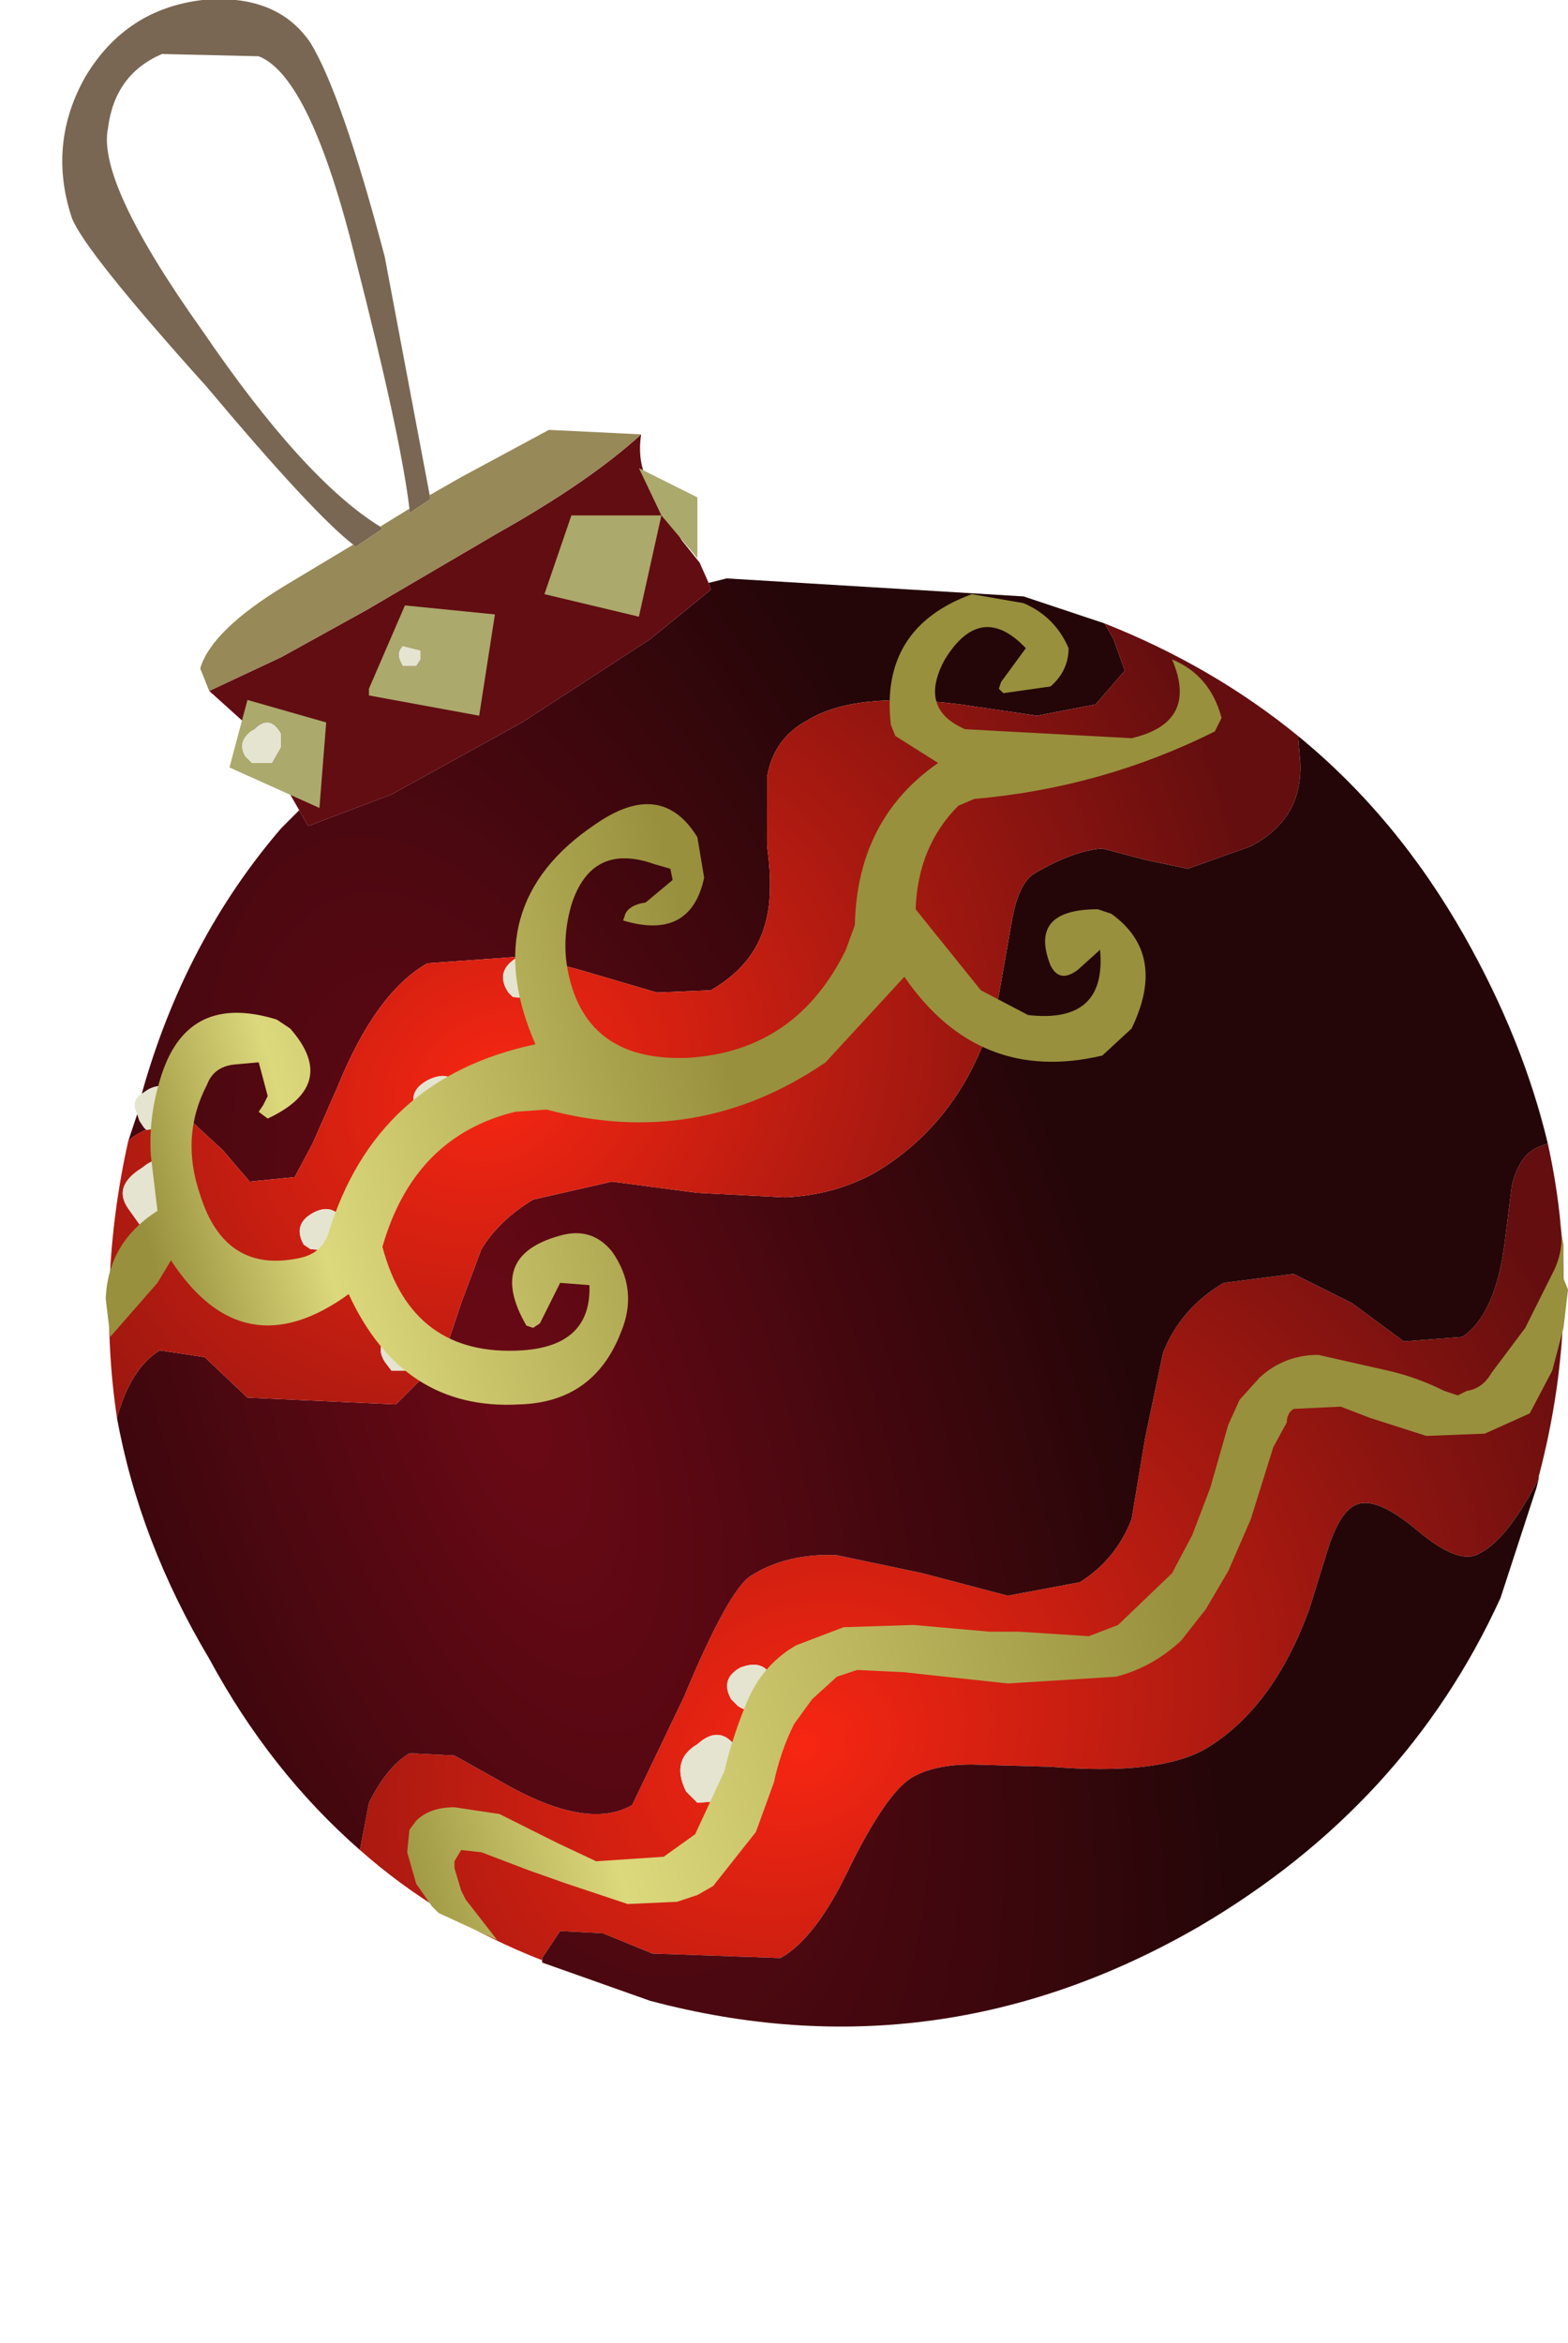 <?xml version="1.0" encoding="UTF-8" standalone="no"?>
<svg xmlns:xlink="http://www.w3.org/1999/xlink" height="52.05px" width="34.85px" xmlns="http://www.w3.org/2000/svg">
  <g transform="matrix(1.0, 0.0, 0.0, 1.0, 0.0, 0.0)">
    <use height="45.0" transform="matrix(1.0, 0.0, 0.0, 1.0, 1.4, 0.0)" width="33.45" xlink:href="#shape0"/>
  </g>
  <defs>
    <g id="shape0" transform="matrix(1.0, 0.0, 0.0, 1.0, -1.4, 0.0)">
      <path d="M34.2 32.85 Q33.5 34.2 32.9 34.5 32.45 34.8 31.5 34.0 30.55 33.2 30.1 33.45 29.8 33.6 29.55 34.3 L29.1 35.75 Q28.3 37.95 26.8 38.85 25.75 39.45 23.35 39.25 L21.6 39.2 Q20.75 39.2 20.25 39.5 19.7 39.85 18.9 41.45 18.15 43.05 17.35 43.5 L14.5 43.4 13.4 42.95 12.45 42.9 12.05 43.5 12.05 43.55 Q9.75 42.65 8.0 41.1 L8.2 40.05 Q8.6 39.25 9.1 38.95 L10.1 39.0 11.35 39.7 Q13.1 40.65 14.05 40.1 L15.2 37.7 Q16.2 35.3 16.7 35.0 17.5 34.5 18.6 34.55 L20.5 34.95 22.4 35.45 24.0 35.15 Q24.8 34.65 25.15 33.75 L25.45 31.95 25.85 30.05 Q26.25 29.05 27.2 28.5 L28.75 28.3 30.05 28.95 31.2 29.8 32.5 29.7 Q33.25 29.2 33.45 27.55 L33.6 26.35 Q33.75 25.7 34.15 25.5 L34.4 25.4 Q35.2 29.0 34.2 32.8 L34.2 32.85 M16.25 37.75 L16.4 37.9 Q16.7 38.1 16.95 37.9 L17.2 37.65 17.15 37.25 Q16.95 36.85 16.45 37.05 16.0 37.3 16.25 37.75 M16.2 40.0 Q16.85 39.6 16.45 38.95 16.05 38.25 15.5 38.75 14.9 39.1 15.25 39.8 L15.5 40.05 16.2 40.0" fill="url(#gradient0)" fill-rule="evenodd" stroke="none"/>
      <path d="M12.05 43.55 L12.05 43.5 12.45 42.9 13.4 42.95 14.5 43.4 17.35 43.5 Q18.15 43.05 18.9 41.45 19.7 39.85 20.25 39.5 20.75 39.2 21.6 39.2 L23.35 39.25 Q25.75 39.45 26.8 38.85 28.3 37.95 29.1 35.75 L29.55 34.3 Q29.8 33.6 30.1 33.45 30.55 33.2 31.5 34.0 32.45 34.8 32.9 34.5 33.5 34.2 34.2 32.85 L34.15 33.05 33.35 35.5 Q31.25 40.1 26.65 42.8 20.85 46.15 14.45 44.45 L12.05 43.6 12.05 43.55 M34.4 25.4 L34.15 25.5 Q33.75 25.7 33.6 26.35 L33.45 27.55 Q33.25 29.2 32.5 29.7 L31.2 29.8 30.05 28.95 28.75 28.3 27.2 28.5 Q26.25 29.05 25.85 30.05 L25.45 31.95 25.15 33.75 Q24.8 34.65 24.0 35.15 L22.4 35.45 20.5 34.95 18.6 34.55 Q17.5 34.5 16.7 35.0 16.2 35.3 15.2 37.7 L14.05 40.1 Q13.1 40.65 11.35 39.7 L10.1 39.0 9.1 38.95 Q8.6 39.25 8.2 40.05 L8.0 41.1 Q6.0 39.35 4.65 36.85 3.1 34.25 2.6 31.5 2.9 30.4 3.55 30.0 L4.55 30.15 5.5 31.05 8.8 31.2 9.85 30.15 10.25 28.95 10.7 27.75 Q11.1 27.1 11.85 26.65 L13.6 26.25 15.5 26.5 17.45 26.6 Q18.55 26.55 19.45 26.05 21.55 24.8 22.2 22.1 L22.5 20.4 Q22.65 19.6 23.0 19.4 23.85 18.9 24.5 18.85 L25.45 19.1 26.4 19.3 27.8 18.8 Q28.95 18.2 28.9 16.95 L28.85 16.35 Q31.05 18.15 32.55 20.8 33.85 23.1 34.4 25.4 M6.65 18.0 L6.85 18.35 8.7 17.65 11.6 16.05 14.45 14.2 15.8 13.1 15.75 12.95 16.15 12.85 22.75 13.25 24.55 13.85 24.75 14.2 25.0 14.9 24.35 15.65 23.05 15.9 21.35 15.65 Q19.0 15.35 17.95 16.0 17.2 16.4 17.05 17.25 L17.05 18.8 Q17.2 19.9 17.0 20.55 16.75 21.45 15.8 22.0 L14.6 22.05 12.9 21.55 12.15 21.35 11.6 21.25 9.5 21.4 Q8.35 22.05 7.5 24.15 L6.95 25.4 6.55 26.15 5.55 26.25 4.95 25.55 4.3 24.95 4.05 24.85 4.05 24.8 3.95 24.35 Q3.7 24.0 3.3 24.2 L3.15 24.3 Q4.1 20.9 6.25 18.4 L6.65 18.0 M3.25 25.1 Q3.0 25.2 2.85 25.35 L3.05 24.75 3.1 24.9 3.2 25.05 3.25 25.1" fill="url(#gradient1)" fill-rule="evenodd" stroke="none"/>
      <path d="M15.75 12.95 L15.8 13.1 14.45 14.2 11.6 16.05 8.7 17.65 6.85 18.35 6.65 18.0 5.65 16.25 4.65 15.35 6.25 14.6 8.15 13.55 11.05 11.85 Q13.1 10.7 14.25 9.65 14.15 10.3 14.45 10.8 L15.15 12.0 15.55 12.5 15.75 12.95" fill="#620d12" fill-rule="evenodd" stroke="none"/>
      <path d="M4.05 24.85 L4.3 24.95 4.95 25.55 5.55 26.25 6.55 26.15 6.95 25.4 7.5 24.15 Q8.35 22.05 9.5 21.4 L11.6 21.25 11.45 21.3 Q11.0 21.6 11.3 22.05 L11.4 22.15 12.0 22.2 12.35 21.85 12.25 21.5 12.15 21.35 12.9 21.55 14.6 22.05 15.8 22.0 Q16.75 21.45 17.0 20.55 17.2 19.9 17.05 18.8 L17.05 17.25 Q17.2 16.4 17.95 16.0 19.0 15.35 21.35 15.65 L23.05 15.9 24.35 15.65 25.0 14.9 24.75 14.2 24.55 13.85 Q26.95 14.8 28.85 16.35 L28.9 16.95 Q28.95 18.2 27.8 18.8 L26.4 19.3 25.45 19.1 24.5 18.85 Q23.85 18.9 23.0 19.4 22.65 19.6 22.5 20.4 L22.2 22.1 Q21.55 24.8 19.45 26.05 18.55 26.55 17.45 26.6 L15.5 26.5 13.6 26.25 11.85 26.65 Q11.1 27.1 10.7 27.75 L10.25 28.95 9.85 30.15 8.8 31.2 5.5 31.05 4.55 30.15 3.55 30.0 Q2.9 30.4 2.6 31.5 2.15 28.5 2.85 25.35 3.0 25.2 3.25 25.1 L3.75 25.05 4.05 24.85 M9.5 24.0 Q9.05 24.25 9.25 24.65 L9.45 24.85 10.05 24.85 10.25 24.55 10.2 24.15 Q10.0 23.75 9.5 24.0 M9.25 30.45 L9.5 30.15 9.45 29.75 Q9.25 29.35 8.75 29.6 8.3 29.85 8.55 30.25 L8.7 30.45 9.25 30.45 M3.75 27.15 L4.1 26.55 4.0 26.05 Q3.7 25.5 3.15 25.95 2.5 26.35 2.85 26.85 L3.1 27.2 3.75 27.15 M6.9 27.75 L7.45 27.8 7.7 27.55 7.65 27.15 Q7.4 26.7 6.95 26.95 6.5 27.2 6.75 27.65 L6.9 27.75" fill="url(#gradient2)" fill-rule="evenodd" stroke="none"/>
      <path d="M9.1 11.3 Q8.9 9.65 7.9 5.75 6.9 1.7 5.75 1.25 L3.6 1.2 Q2.55 1.65 2.4 2.85 2.15 4.05 4.5 7.35 6.75 10.65 8.45 11.7 L8.5 11.75 7.9 12.15 7.85 12.1 Q6.95 11.4 4.6 8.6 1.9 5.6 1.6 4.85 1.05 3.2 1.9 1.7 2.8 0.2 4.5 0.0 6.15 -0.15 6.9 0.95 7.6 2.1 8.55 5.7 L9.55 11.0 9.55 11.1 9.1 11.4 9.1 11.3" fill="#796753" fill-rule="evenodd" stroke="none"/>
      <path d="M14.25 9.65 Q13.1 10.7 11.05 11.85 L8.15 13.55 6.25 14.6 4.65 15.35 4.45 14.85 Q4.7 14.0 6.35 13.0 L7.85 12.1 7.9 12.15 8.5 11.75 8.45 11.7 9.1 11.3 9.1 11.4 9.55 11.1 9.55 11.0 10.25 10.6 12.2 9.55 14.25 9.65" fill="#978958" fill-rule="evenodd" stroke="none"/>
      <path d="M3.15 24.3 L3.3 24.2 Q3.7 24.0 3.95 24.35 L4.05 24.8 4.05 24.85 3.75 25.05 3.25 25.1 3.2 25.05 3.1 24.9 3.05 24.75 Q2.9 24.45 3.15 24.3 M11.6 21.25 L12.15 21.35 12.25 21.5 12.35 21.85 12.0 22.2 11.4 22.15 11.3 22.05 Q11.0 21.6 11.45 21.3 L11.6 21.25 M9.5 24.0 Q10.0 23.75 10.2 24.15 L10.25 24.55 10.05 24.85 9.45 24.85 9.25 24.65 Q9.05 24.25 9.5 24.0 M6.9 27.75 L6.75 27.65 Q6.5 27.2 6.95 26.95 7.4 26.7 7.65 27.15 L7.7 27.55 7.45 27.8 6.9 27.75 M3.75 27.15 L3.1 27.2 2.85 26.85 Q2.5 26.35 3.15 25.95 3.7 25.5 4.0 26.05 L4.1 26.55 3.75 27.15 M9.25 30.45 L8.7 30.45 8.55 30.25 Q8.3 29.85 8.75 29.6 9.25 29.35 9.45 29.75 L9.5 30.15 9.25 30.45 M16.2 40.0 L15.5 40.05 15.25 39.8 Q14.9 39.1 15.5 38.75 16.05 38.25 16.45 38.95 16.85 39.6 16.2 40.0 M16.25 37.75 Q16.0 37.3 16.45 37.05 16.95 36.85 17.15 37.25 L17.2 37.65 16.95 37.9 Q16.7 38.1 16.4 37.9 L16.25 37.75" fill="#e4e4d1" fill-rule="evenodd" stroke="none"/>
      <path d="M19.9 16.35 L19.8 16.1 Q19.55 13.95 21.6 13.2 L22.75 13.4 Q23.45 13.7 23.75 14.4 23.75 14.9 23.35 15.25 L22.3 15.4 22.2 15.3 22.25 15.15 22.8 14.4 Q21.8 13.35 21.0 14.65 20.4 15.75 21.45 16.2 L25.15 16.4 Q26.65 16.05 26.05 14.65 26.9 15.0 27.15 15.95 L27.0 16.25 Q24.5 17.5 21.65 17.75 L21.3 17.9 Q20.4 18.8 20.35 20.2 L21.8 22.0 22.85 22.55 Q24.6 22.75 24.45 21.1 L23.95 21.55 Q23.55 21.85 23.35 21.45 22.85 20.2 24.4 20.2 L24.7 20.3 Q25.95 21.2 25.15 22.85 L24.5 23.45 Q21.75 24.1 20.1 21.7 L18.35 23.6 Q15.5 25.55 12.15 24.65 L11.45 24.7 Q9.2 25.25 8.5 27.7 9.15 30.15 11.6 30.0 13.15 29.9 13.1 28.55 L12.45 28.5 12.0 29.4 11.85 29.5 11.7 29.45 Q10.8 27.9 12.45 27.45 13.15 27.25 13.6 27.8 14.2 28.65 13.8 29.6 13.2 31.15 11.55 31.2 8.95 31.35 7.75 28.75 5.4 30.45 3.8 28.0 L3.5 28.5 2.45 29.7 2.35 28.85 Q2.4 27.6 3.5 26.9 L3.35 25.65 Q3.3 24.75 3.6 23.85 4.2 22.05 6.15 22.65 L6.45 22.85 Q7.55 24.1 5.95 24.85 L5.75 24.7 5.85 24.55 5.95 24.35 5.75 23.6 5.2 23.65 Q4.75 23.7 4.6 24.1 4.0 25.25 4.45 26.55 5.0 28.3 6.65 27.95 7.15 27.85 7.3 27.4 8.35 23.95 11.9 23.2 10.55 20.1 13.25 18.3 14.7 17.3 15.5 18.6 L15.65 19.5 Q15.35 20.9 13.85 20.45 L13.9 20.3 Q14.0 20.1 14.35 20.05 L14.95 19.55 14.9 19.3 14.55 19.2 Q13.15 18.7 12.7 20.1 12.5 20.8 12.6 21.45 12.95 23.6 15.3 23.5 17.7 23.35 18.8 21.1 L19.0 20.55 Q19.05 18.2 20.85 16.95 L19.9 16.35" fill="url(#gradient3)" fill-rule="evenodd" stroke="none"/>
      <path d="M29.3 30.1 L30.85 30.45 Q31.5 30.6 32.1 30.9 L32.4 31.0 32.6 30.9 Q32.95 30.85 33.15 30.5 L33.9 29.5 34.55 28.2 Q34.8 27.65 34.65 27.1 L34.75 27.65 34.75 28.4 34.85 28.65 34.75 29.5 34.5 30.45 34.0 31.4 33.0 31.85 31.7 31.9 30.45 31.5 29.8 31.25 28.75 31.3 Q28.6 31.4 28.6 31.6 L28.3 32.15 27.8 33.75 27.3 34.9 26.8 35.75 26.25 36.45 Q25.6 37.05 24.8 37.25 L22.4 37.4 20.55 37.2 20.1 37.15 19.05 37.1 18.6 37.25 18.05 37.75 17.65 38.3 Q17.35 38.9 17.2 39.6 L16.8 40.7 15.85 41.9 15.5 42.1 15.05 42.25 13.95 42.3 12.6 41.85 11.75 41.55 10.7 41.15 10.25 41.1 10.1 41.35 10.1 41.5 10.25 42.0 10.35 42.2 11.05 43.1 9.75 42.5 9.6 42.35 9.25 41.85 9.05 41.15 9.1 40.65 9.25 40.45 Q9.55 40.15 10.1 40.15 L11.1 40.3 12.4 40.95 13.25 41.35 14.75 41.25 15.45 40.75 16.1 39.35 Q16.3 38.5 16.65 37.7 17.0 36.95 17.7 36.55 L18.75 36.15 20.3 36.1 22.0 36.25 22.65 36.25 24.2 36.35 24.85 36.1 26.05 34.95 26.5 34.1 26.9 33.05 27.3 31.65 27.55 31.1 28.0 30.6 Q28.55 30.1 29.3 30.1" fill="url(#gradient4)" fill-rule="evenodd" stroke="none"/>
      <path d="M15.5 12.4 L14.7 11.45 14.2 13.7 12.1 13.2 12.7 11.45 14.7 11.45 14.2 10.4 15.5 11.05 15.5 12.4 M9.35 14.45 L8.95 14.35 Q8.8 14.5 8.9 14.7 L8.95 14.8 9.25 14.8 9.35 14.65 9.35 14.45 M8.2 15.3 L9.0 13.45 11.0 13.65 10.65 15.9 8.2 15.45 8.2 15.3 M5.1 17.05 L5.5 15.55 7.25 16.05 7.1 17.95 5.1 17.05 M6.25 16.6 L6.25 16.3 Q6.0 15.85 5.65 16.2 5.25 16.45 5.45 16.8 L5.6 16.95 6.05 16.95 6.25 16.6" fill="#aba96c" fill-rule="evenodd" stroke="none"/>
      <path d="M9.35 14.45 L9.35 14.65 9.25 14.8 8.95 14.8 8.9 14.7 Q8.8 14.5 8.95 14.35 L9.35 14.45 M6.25 16.6 L6.05 16.95 5.6 16.95 5.45 16.8 Q5.25 16.45 5.65 16.2 6.0 15.85 6.25 16.3 L6.25 16.6" fill="#e4e4d1" fill-rule="evenodd" stroke="none"/>
    </g>
    <radialGradient cx="0" cy="0" gradientTransform="matrix(0.021, -0.012, 0.01, 0.017, 17.85, 38.8)" gradientUnits="userSpaceOnUse" id="gradient0" r="819.2" spreadMethod="pad">
      <stop offset="0.0" stop-color="#f72612"/>
      <stop offset="0.988" stop-color="#640e0f"/>
    </radialGradient>
    <radialGradient cx="0" cy="0" gradientTransform="matrix(0.013, 0.037, -0.016, 0.006, 11.45, 31.25)" gradientUnits="userSpaceOnUse" id="gradient1" r="819.2" spreadMethod="pad">
      <stop offset="0.0" stop-color="#6b0916"/>
      <stop offset="0.961" stop-color="#240608"/>
    </radialGradient>
    <radialGradient cx="0" cy="0" gradientTransform="matrix(0.019, -0.011, 0.009, 0.016, 11.0, 24.15)" gradientUnits="userSpaceOnUse" id="gradient2" r="819.2" spreadMethod="pad">
      <stop offset="0.0" stop-color="#f72612"/>
      <stop offset="0.988" stop-color="#640e0f"/>
    </radialGradient>
    <linearGradient gradientTransform="matrix(0.008, -0.002, 0.002, 0.007, 9.65, 25.35)" gradientUnits="userSpaceOnUse" id="gradient3" spreadMethod="pad" x1="-819.2" x2="819.2">
      <stop offset="0.0" stop-color="#98903d"/>
      <stop offset="0.275" stop-color="#dcd87c"/>
      <stop offset="1.0" stop-color="#98903d"/>
    </linearGradient>
    <linearGradient gradientTransform="matrix(0.011, -0.003, 8.0E-4, 0.003, 17.7, 40.0)" gradientUnits="userSpaceOnUse" id="gradient4" spreadMethod="pad" x1="-819.2" x2="819.2">
      <stop offset="0.0" stop-color="#98903d"/>
      <stop offset="0.275" stop-color="#dcd87c"/>
      <stop offset="1.0" stop-color="#98903d"/>
    </linearGradient>
  </defs>
</svg>
